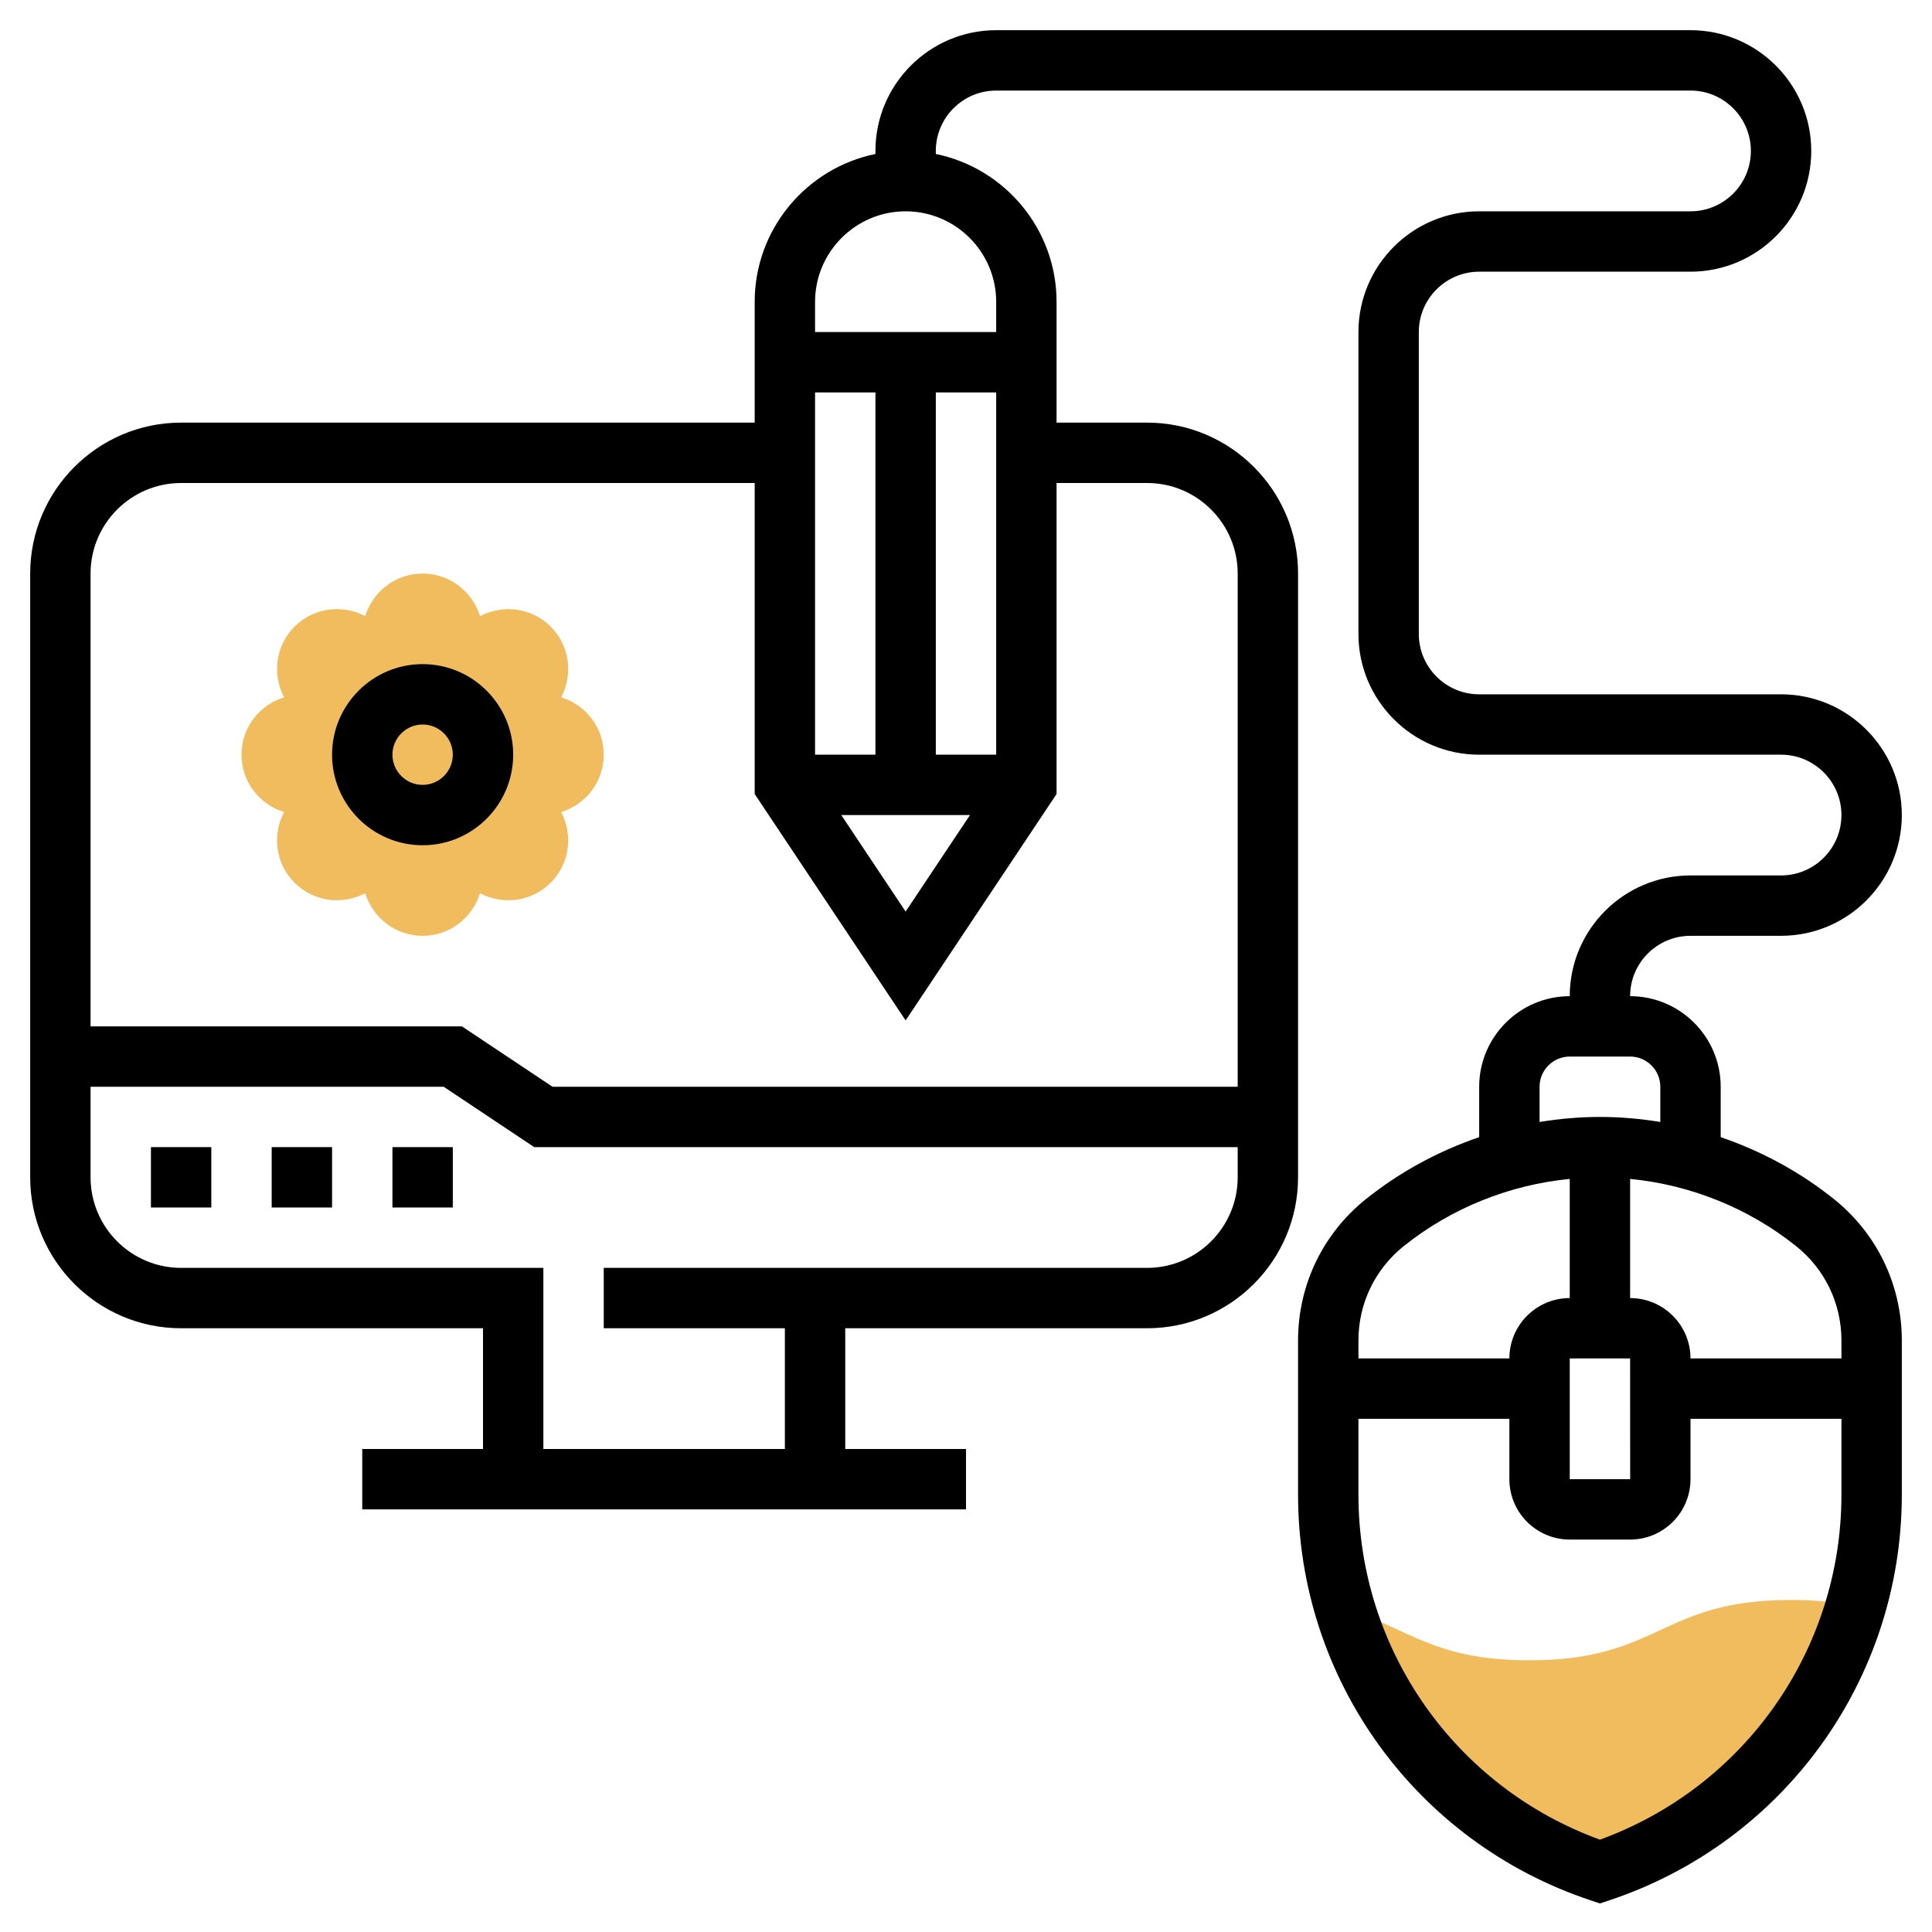 <?xml version="1.0" encoding="iso-8859-1"?>
<!-- Generator: Adobe Illustrator 22.1.0, SVG Export Plug-In . SVG Version: 6.00 Build 0)  -->
<svg xmlns="http://www.w3.org/2000/svg" xmlns:xlink="http://www.w3.org/1999/xlink" version="1.1" id="Layer_1_1_" x="0px" y="0px" viewBox="0 0 64 64" style="enable-background:new 0 0 64 64;" xml:space="preserve" width="512" height="512">
<g>
	<path style="fill:#F0BC5E;" d="M59.33,53c0.86,0,1.55,0.08,2.14,0.21c-0.43,1.44-1.09,2.8-1.96,4C57.94,59.4,55.68,61.1,53,62   c-4.13-1.38-7.23-4.66-8.44-8.69c2.04,0.56,2.85,1.69,6.1,1.69C55,55,55,53,59.33,53z"/>
	<path style="fill:#F0BC5E;" d="M20,25c0-0.898-0.595-1.648-1.41-1.901c0.397-0.755,0.287-1.707-0.347-2.341   s-1.586-0.744-2.341-0.347C15.648,19.595,14.898,19,14,19s-1.648,0.595-1.901,1.41c-0.755-0.397-1.707-0.287-2.341,0.347   s-0.744,1.586-0.347,2.341C8.595,23.352,8,24.102,8,25c0,0.898,0.595,1.648,1.41,1.901c-0.397,0.755-0.287,1.707,0.348,2.341   c0.635,0.635,1.586,0.744,2.341,0.347C12.352,30.405,13.102,31,14,31s1.648-0.595,1.901-1.41c0.755,0.397,1.707,0.287,2.341-0.347   c0.635-0.635,0.745-1.586,0.348-2.341C19.405,26.648,20,25.898,20,25z"/>
	<g>
		<rect x="13" y="38" width="2" height="2"/>
		<rect x="9" y="38" width="2" height="2"/>
		<rect x="5" y="38" width="2" height="2"/>
		<path d="M60.748,39.718c-1.124-0.899-2.397-1.587-3.748-2.048V36c0-1.654-1.346-3-3-3c0-1.103,0.897-2,2-2h3c2.206,0,4-1.794,4-4    s-1.794-4-4-4H49c-1.103,0-2-0.897-2-2V11c0-1.103,0.897-2,2-2h7c2.206,0,4-1.794,4-4s-1.794-4-4-4H33c-2.206,0-4,1.794-4,4v0.101    C26.721,5.566,25,7.586,25,10v4H6c-2.757,0-5,2.243-5,5v20c0,2.757,2.243,5,5,5h10v4h-4v2h20v-2h-4v-4h10c2.757,0,5-2.243,5-5V19    c0-2.757-2.243-5-5-5h-3v-4c0-2.414-1.721-4.434-4-4.899V5c0-1.103,0.897-2,2-2h23c1.103,0,2,0.897,2,2s-0.897,2-2,2h-7    c-2.206,0-4,1.794-4,4v10c0,2.206,1.794,4,4,4h10c1.103,0,2,0.897,2,2s-0.897,2-2,2h-3c-2.206,0-4,1.794-4,4c-1.654,0-3,1.346-3,3    v1.67c-1.351,0.461-2.624,1.149-3.748,2.048v0C43.821,40.863,43,42.57,43,44.403v5.11c0,6.105,3.892,11.505,9.684,13.436    L53,63.054l0.316-0.105C59.108,61.018,63,55.619,63,49.513v-5.11C63,42.571,62.179,40.863,60.748,39.718z M32.132,27L30,30.197    L27.868,27H32.132z M33,25h-2V13h2V25z M29,25h-2V13h2V25z M38,42H20v2h6v4h-8v-6H6c-1.654,0-3-1.346-3-3v-3h11.697l3,2H41v1    C41,40.654,39.654,42,38,42z M38,16c1.654,0,3,1.346,3,3v17H18.303l-3-2H3V19c0-1.654,1.346-3,3-3h19v10.303l5,7.5l5-7.5V16H38z     M33,10v1h-6v-1c0-1.654,1.346-3,3-3S33,8.346,33,10z M61,44.403V45h-5c0-1.103-0.897-2-2-2v-3.947    c2,0.195,3.923,0.966,5.499,2.227C60.453,42.043,61,43.182,61,44.403z M54,45l0.001,4H52v-4H54z M51,36c0-0.551,0.449-1,1-1h2    c0.551,0,1,0.449,1,1v1.167C54.341,37.059,53.672,37,53,37s-1.341,0.059-2,0.167V36z M46.501,41.279    C48.077,40.019,50,39.248,52,39.053V43c-1.103,0-2,0.897-2,2h-5v-0.597C45,43.182,45.547,42.043,46.501,41.279z M53,60.941    c-4.799-1.746-8-6.296-8-11.428V47h5v2c0,1.103,0.897,2,2,2h2c1.103,0,2-0.897,2-2v-2h5v2.513C61,54.645,57.799,59.195,53,60.941z    "/>
		<path d="M14,22c-1.654,0-3,1.346-3,3s1.346,3,3,3s3-1.346,3-3S15.654,22,14,22z M14,26c-0.551,0-1-0.449-1-1s0.449-1,1-1    s1,0.449,1,1S14.551,26,14,26z"/>
	</g>
</g>
</svg>
